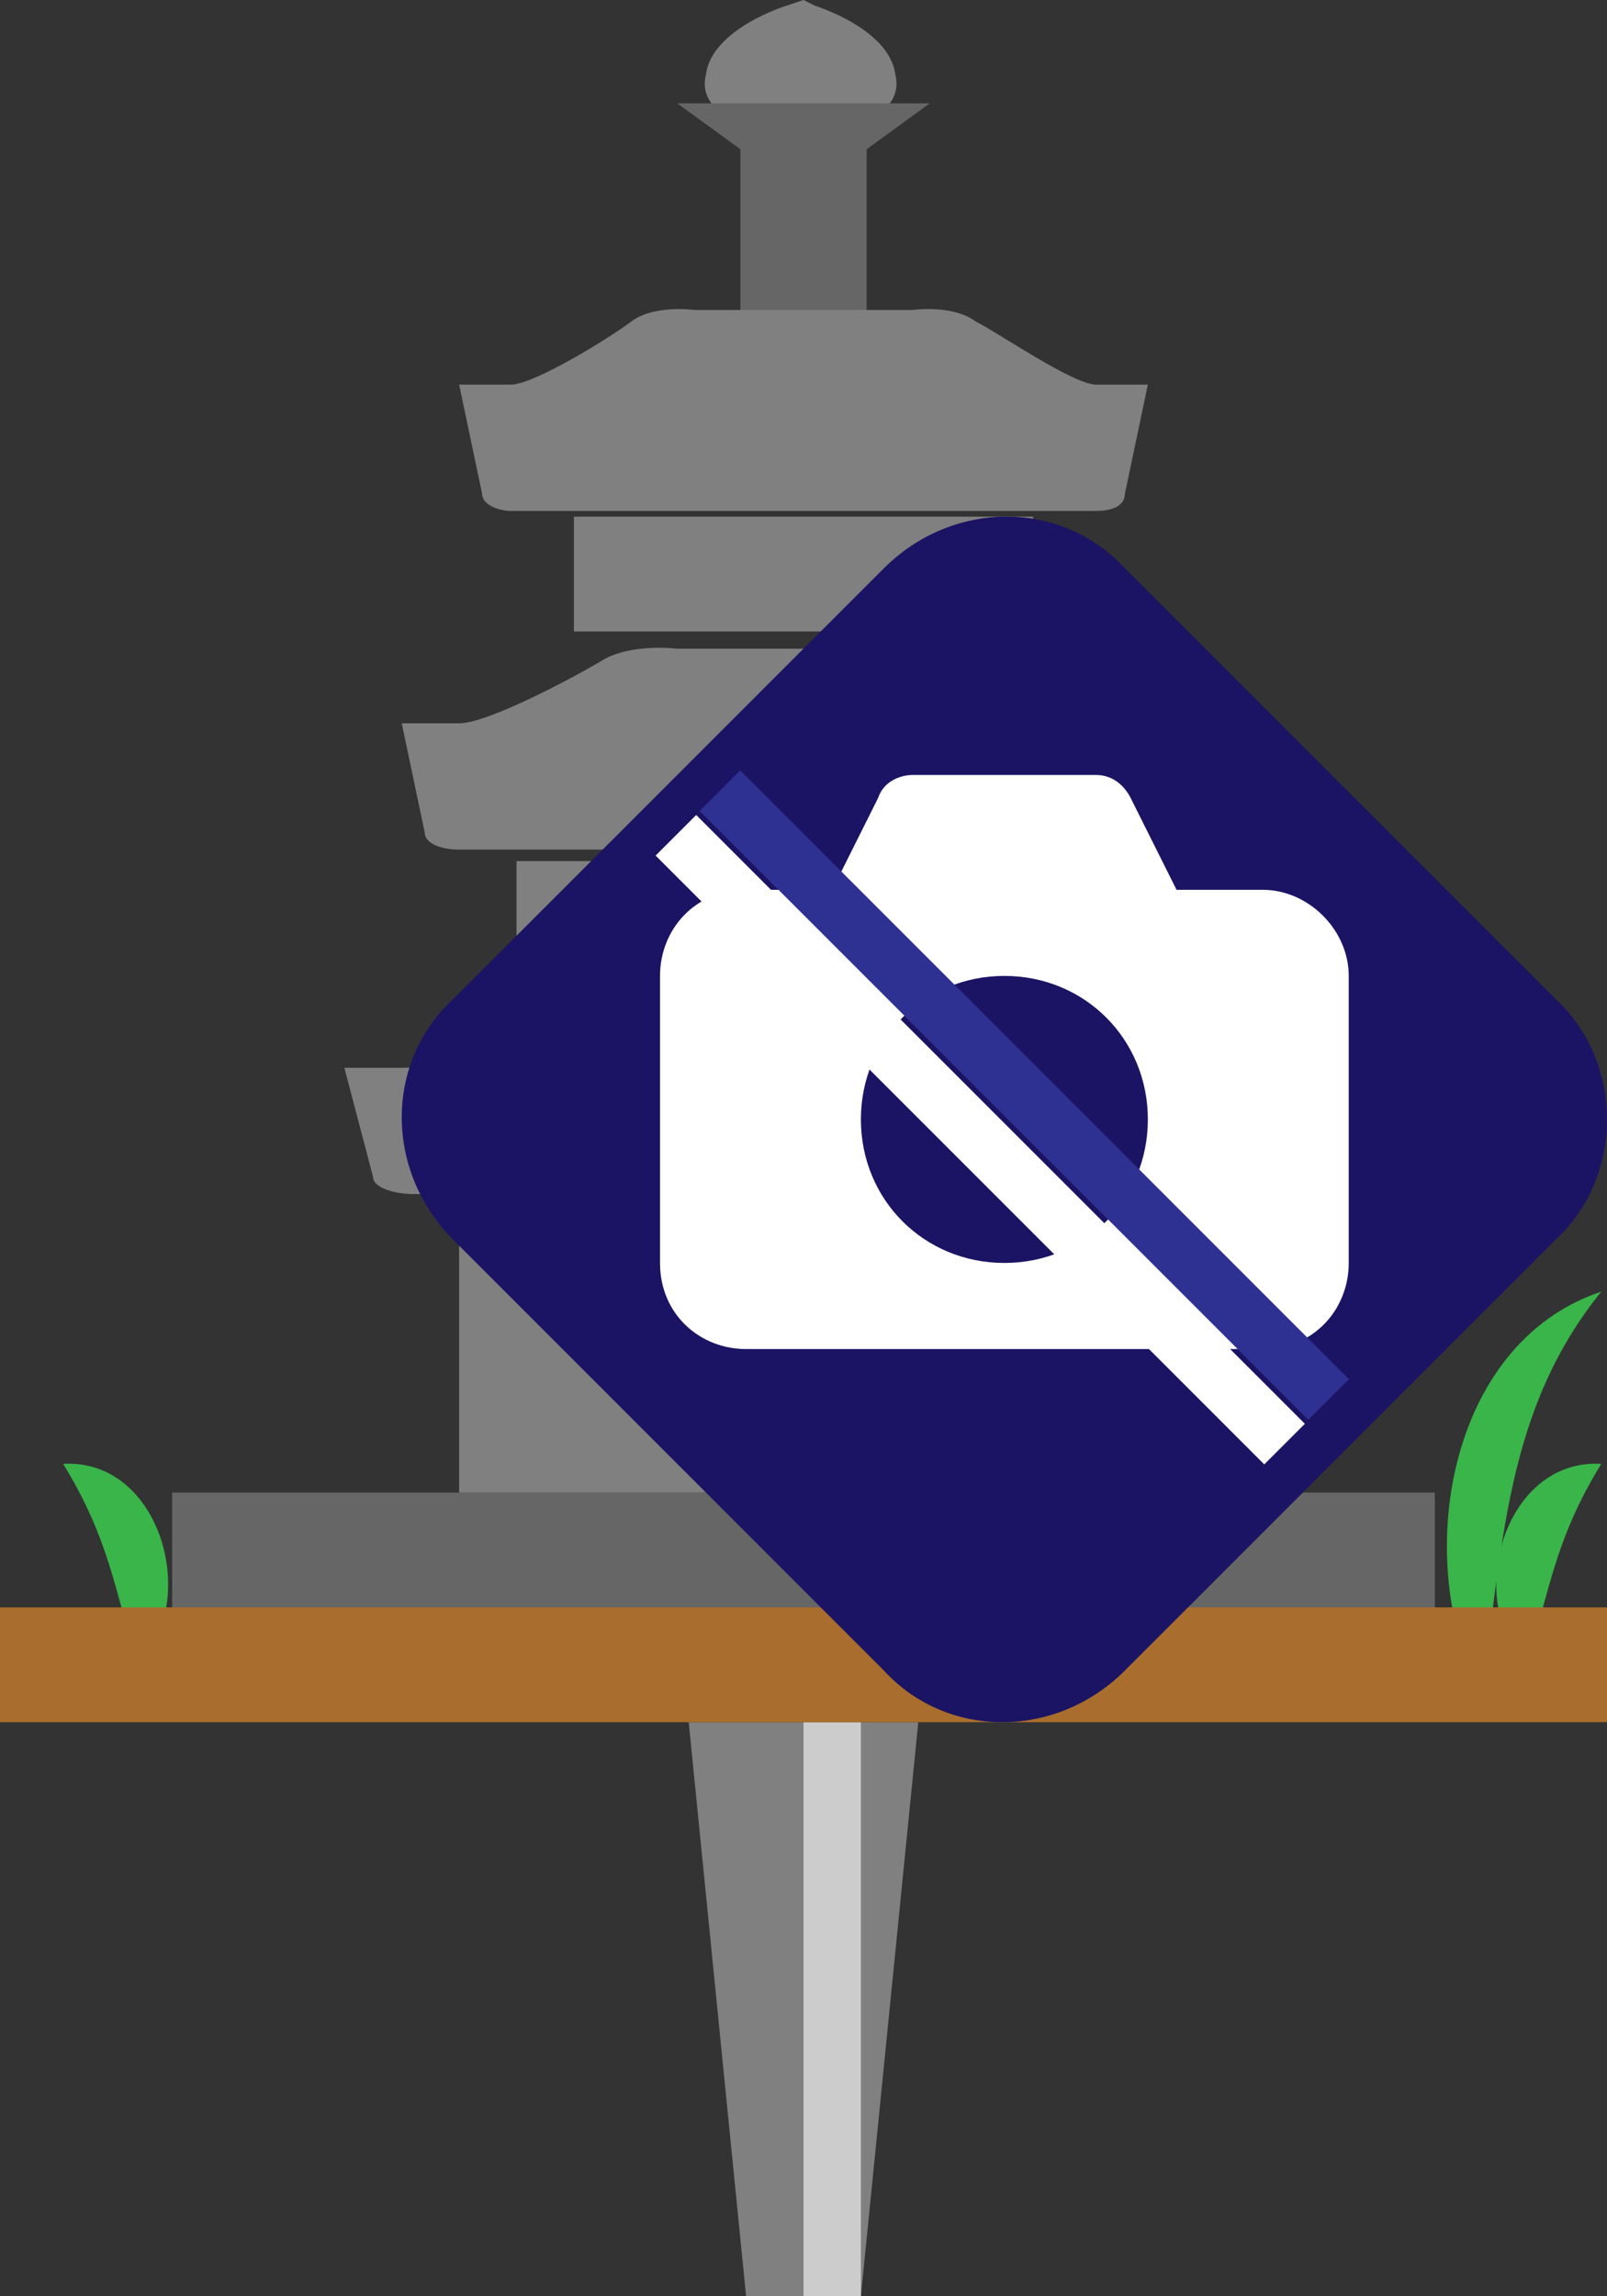 <?xml version="1.0" encoding="utf-8"?>
<!-- Generator: Adobe Illustrator 27.1.1, SVG Export Plug-In . SVG Version: 6.00 Build 0)  -->
<svg version="1.1" xmlns="http://www.w3.org/2000/svg" xmlns:xlink="http://www.w3.org/1999/xlink" x="0px" y="0px" viewBox="0 0 28 40" style="enable-background:new 0 0 28 40;" xml:space="preserve">
<rect x="0" y="0" width="28" height="40" fill="#333333" stroke="none"/>
<style type="text/css">
	.st0{display:none;}
	.st1{fill:#808080;}
	.st2{fill:#CCCCCC;}
	.st3{display:inline;fill:#808080;}
	.st4{display:inline;fill:#CCCCCC;}
	.st5{fill:#666666;}
	.st6{fill:#39B54A;}
	.st7{fill:#A96E2D;}
	.st8{fill:#1B1464;}
	.st9{fill:#FFFFFF;}
	.st10{fill:#2E3192;}
	.st11{opacity:0.3;fill:#FFFFFF;}
	.st12{fill:#FFCE00;}
	.st13{fill:#848484;}
	.st14{fill:#797979;}
	.st15{fill:#FF0000;}
	.st16{fill:#F2F2F2;}
</style>
<g id="ガイド_00000162338702563158607440000009963323815856875396_" class="st0">
</g>
<g id="ピン">
	<g>
		<g>
			<polygon class="st1" points="15,40 13,40 12,30 16,30 			"/>
			<rect x="14" y="30" class="st2" width="1" height="10"/>
		</g>
		<g class="st0">
			<rect x="12" y="20" class="st3" width="4" height="10"/>
			<rect x="14" y="20" class="st4" width="1" height="10"/>
		</g>
	</g>
</g>
<g id="ノーマル">
	<g id="基礎_00000072277134010801785860000005577093227009260453_">
		<rect x="3" y="26" class="st5" width="22" height="2"/>
	</g>
	<path id="宝珠" class="st1" d="M15.6,1.3c-0.1-0.8-1.4-1.2-1.4-1.2L14,0l-0.3,0.1c0,0-1.3,0.4-1.4,1.2c-0.1,0.4,0.2,0.6,0.2,0.6
		H14h1.4C15.4,1.9,15.7,1.7,15.6,1.3z"/>
	<polygon id="九輪" class="st5" points="15.1,2.6 16.2,1.8 14,1.8 14,1.8 11.8,1.8 12.9,2.6 12.9,6.4 12.3,6.8 12.4,7.2 12.4,8.7 
		14,8.7 14,8.7 15.6,8.7 15.6,7.2 15.7,6.8 15.1,6.4 	"/>
	<g id="_xFF11_">
		<rect x="8" y="21" class="st1" width="12" height="5"/>
	</g>
	<path id="屋根1" class="st1" d="M20.9,18.6c-0.6,0-2.3-0.9-2.9-1.1c-0.6-0.3-1.5-0.2-1.5-0.2H14h-2.5c0,0-0.9-0.1-1.5,0.2
		c-0.6,0.3-2.3,1.1-2.9,1.1s-1.1,0-1.1,0l0.5,1.9c0,0.2,0.4,0.3,0.7,0.3H14h6.8c0.4,0,0.7-0.1,0.7-0.3l0.5-1.9
		C22,18.6,21.4,18.6,20.9,18.6z"/>
	<g id="_xFF12_">
		<rect x="9" y="15" class="st1" width="10" height="2"/>
	</g>
	<path id="屋根2" class="st1" d="M20,12.6c-0.5,0-2-0.9-2.5-1.1s-1.3-0.2-1.3-0.2H14h-2.2c0,0-0.8-0.1-1.3,0.2s-2,1.1-2.5,1.1
		s-1,0-1,0l0.4,1.9c0,0.2,0.3,0.3,0.6,0.3H14h5.9c0.3,0,0.6-0.1,0.6-0.3l0.4-1.9C21,12.6,20.5,12.6,20,12.6z"/>
	<g id="_xFF13_">
		<rect x="10" y="9" class="st1" width="8" height="2"/>
	</g>
	<path id="屋根3" class="st1" d="M19.1,6.7c-0.4,0-1.7-0.9-2.1-1.1c-0.4-0.3-1.1-0.2-1.1-0.2H14h-1.9c0,0-0.7-0.1-1.1,0.2
		c-0.4,0.3-1.7,1.1-2.1,1.1c-0.4,0-0.9,0-0.9,0l0.4,1.9c0,0.2,0.3,0.3,0.5,0.3H14h5.1c0.3,0,0.5-0.1,0.5-0.3L20,6.7
		C20,6.7,19.6,6.7,19.1,6.7z"/>
	<g id="地面_00000097484892357282429260000006276544983522626711_">
		<path id="草_00000050658507514173148250000014360179358624052912_" class="st6" d="M2.4,29c-0.4-1.3-0.5-2.2-1.3-3.5
			C2.8,25.4,3.5,27.9,2.4,29L2.4,29z"/>
		<path id="草_00000179627912085844586860000016558588140227868062_" class="st6" d="M26.6,29c-1.1-1.1-0.4-3.6,1.3-3.5
			C27.1,26.8,27,27.7,26.6,29L26.6,29z"/>
		<path id="草_00000151529837931384215080000007510860043949423779_" class="st6" d="M25.8,29.5c-1.2-2.3-0.6-6.1,2.1-7
			C26.2,24.6,26.2,27,25.8,29.5L25.8,29.5z"/>
		<rect id="地面_00000075856115104007067790000004283249619424615089_" y="28" class="st7" width="28" height="2"/>
	</g>
</g>
<g id="画像なし">
	<g id="画像なし_00000093153185680917284380000000685577598505069481_">
		<path class="st8" d="M27.1,21.6l-7.5,7.5c-1.2,1.2-3.1,1.2-4.2,0l-7.5-7.5c-1.2-1.2-1.2-3.1,0-4.2l7.5-7.5c1.2-1.2,3.1-1.2,4.2,0
			l7.5,7.5C28.3,18.5,28.3,20.5,27.1,21.6z"/>
		<path id="カメラ" class="st9" d="M22,15.5h-1.5l-0.8-1.6c-0.1-0.2-0.3-0.4-0.6-0.4h-3.2c-0.2,0-0.5,0.1-0.6,0.4l-0.8,1.6H13
			c-0.9,0-1.5,0.7-1.5,1.5V22c0,0.9,0.7,1.5,1.5,1.5H22c0.9,0,1.5-0.7,1.5-1.5V17C23.5,16.2,22.8,15.5,22,15.5z M17.5,22
			c-1.4,0-2.5-1.1-2.5-2.5c0-1.4,1.1-2.5,2.5-2.5c1.4,0,2.5,1.1,2.5,2.5C20,20.9,18.9,22,17.5,22z"/>
		<g id="斜線">
			<rect x="10.3" y="18.6" transform="matrix(0.707 0.707 -0.707 0.707 18.766 -7.013)" class="st10" width="15" height="1"/>
			<rect x="9.6" y="19.4" transform="matrix(0.707 0.707 -0.707 0.707 19.059 -6.306)" class="st9" width="15" height="1"/>
		</g>
	</g>
</g>


</svg>